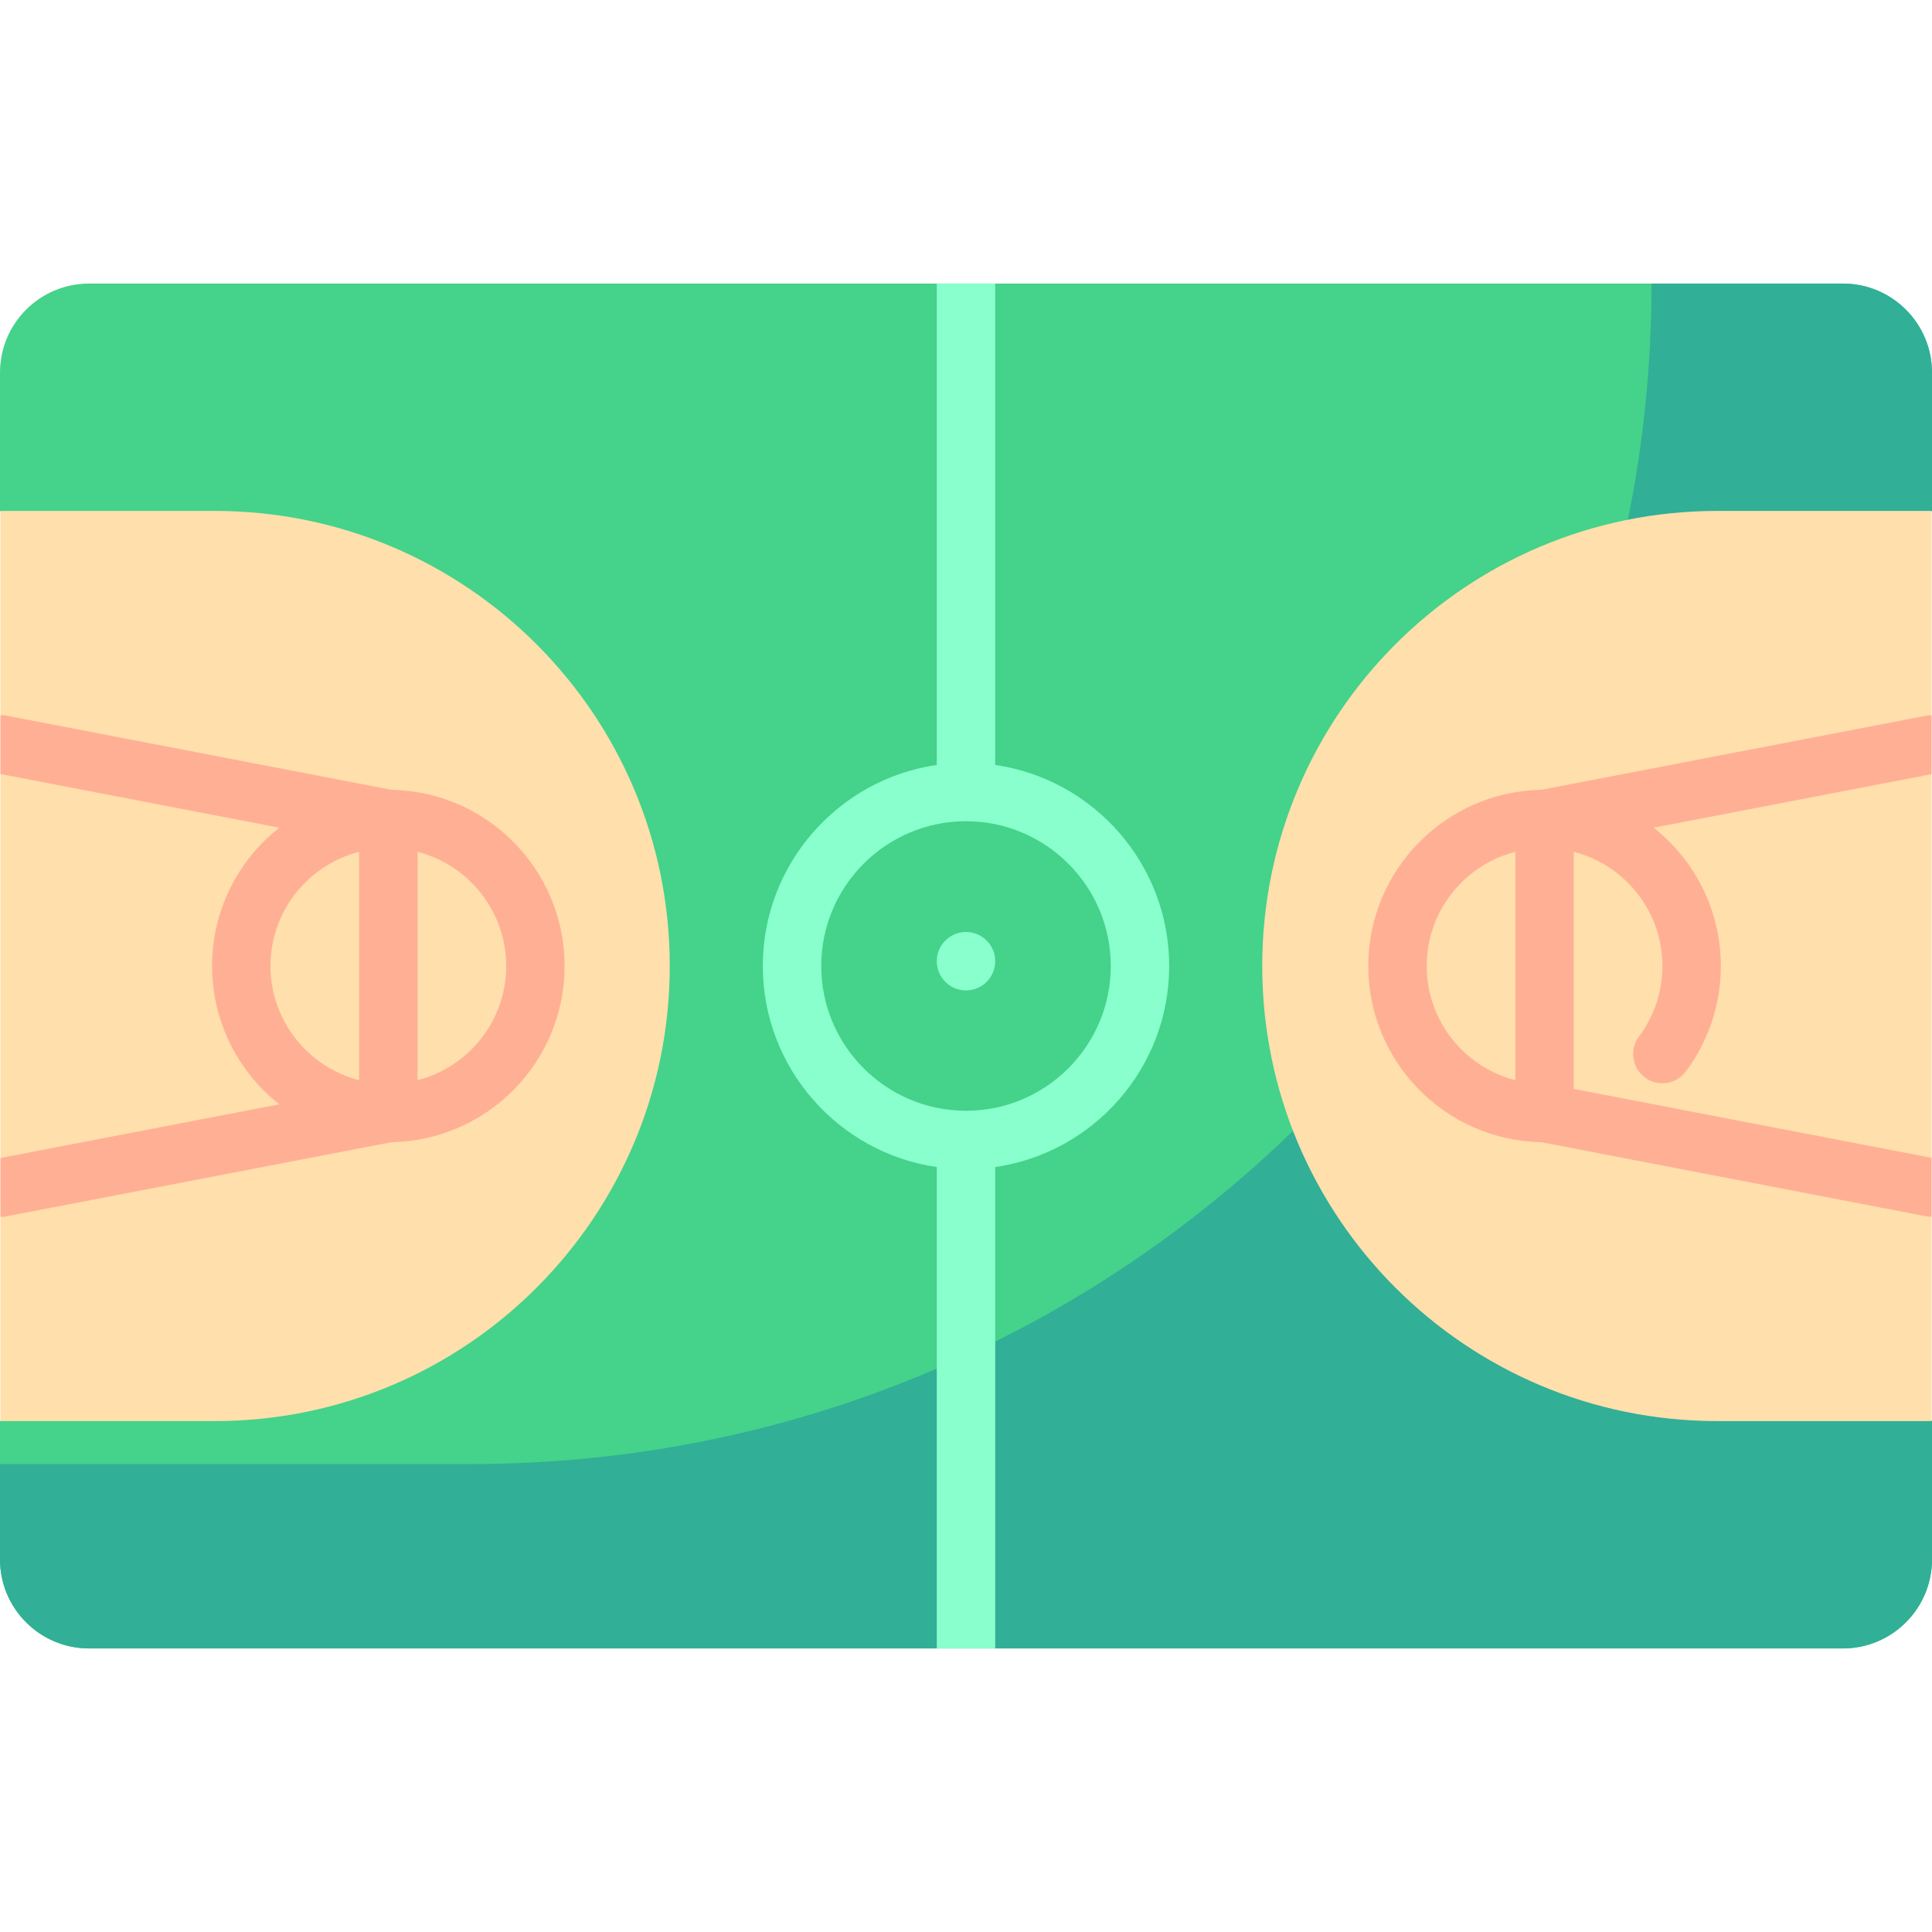 <?xml version="1.0" encoding="iso-8859-1"?>
<!-- Generator: Adobe Illustrator 19.0.0, SVG Export Plug-In . SVG Version: 6.00 Build 0)  -->
<svg xmlns="http://www.w3.org/2000/svg" xmlns:xlink="http://www.w3.org/1999/xlink" version="1.1" id="Layer_1" x="0px" y="0px" viewBox="0 0 512 512" style="enable-background:new 0 0 512 512;" xml:space="preserve">
<path style="fill:#45D28A;" d="M488.391,436.852H23.609C10.57,436.852,0,426.282,0,413.243v-36.641l3.699-3.378l-0.602-232.43  L0,135.397v-36.64c0-13.039,10.57-23.609,23.609-23.609h464.782c13.039,0,23.609,10.57,23.609,23.609v36.64l-8.602,9.01  l0.258,225.29l8.344,6.904v36.642C512,426.282,501.43,436.852,488.391,436.852z"/>
<path style="fill:#31AF97;" d="M488.391,75.148h-50.714l0,0c0,172.78-140.066,312.846-312.846,312.846H0v25.249  c0,13.039,10.57,23.609,23.609,23.609h464.782c13.039,0,23.609-10.57,23.609-23.609v-36.642l-5.763-6.904V140.364l5.763-4.967  v-36.64C512,85.718,501.43,75.148,488.391,75.148z"/>
<g>
	<path style="fill:#FFDFAC;" d="M511.882,135.398h-56.774c-66.607,0-120.602,53.995-120.602,120.602s53.995,120.602,120.602,120.602   h56.774V135.398z"/>
	<path style="fill:#FFDFAC;" d="M0.119,376.602h56.774c66.607,0,120.602-53.995,120.602-120.602S123.499,135.398,56.893,135.398   H0.119V376.602z"/>
</g>
<g>
	<path style="fill:#88FFCC;" d="M248.258,75.148v127.567c-26.037,3.766-46.108,26.222-46.108,53.285s20.071,49.518,46.108,53.285   v127.567l0,0h15.484l0,0V309.285c26.037-3.766,46.107-26.222,46.107-53.285c0-27.064-20.071-49.519-46.107-53.285V75.148H248.258z    M294.366,256c0,21.153-17.207,38.362-38.359,38.365c-0.002,0-0.004,0-0.007,0c-0.002,0-0.004,0-0.007,0   c-21.152-0.004-38.359-17.213-38.359-38.365c0-21.155,17.211-38.366,38.366-38.366C277.155,217.634,294.366,234.845,294.366,256z"/>
	<circle style="fill:#88FFCC;" cx="256" cy="254.73" r="7.742"/>
</g>
<g>
	<path style="fill:#FFB094;" d="M103.765,209.307L1.701,189.656c-0.532-0.103-1.061-0.147-1.582-0.139v15.603l73.887,14.226   C63.172,227.908,56.199,241.151,56.199,256c0,14.849,6.973,28.092,17.806,36.655L0.119,306.881v15.6   c0.037,0,0.073,0.005,0.11,0.005c0.485,0,0.978-0.046,1.472-0.141l102.064-19.651c25.367-0.457,45.864-21.22,45.864-46.693   C149.63,230.526,129.132,209.764,103.765,209.307z M95.173,286.259c-13.489-3.453-23.49-15.71-23.49-30.259   c0-14.55,10.001-26.806,23.489-30.259L95.173,286.259L95.173,286.259z M110.656,286.259v-60.517   c13.488,3.453,23.489,15.709,23.489,30.259C134.146,270.549,124.145,282.806,110.656,286.259z"/>
	<path style="fill:#FFB094;" d="M511.881,322.479v-15.644l-94.817-18.256v-62.838c13.488,3.453,23.489,15.709,23.489,30.259   c0,6.804-2.148,13.269-6.211,18.696c-2.563,3.422-1.866,8.275,1.557,10.837c3.423,2.564,8.275,1.865,10.837-1.557   c6.085-8.126,9.3-17.8,9.3-27.976c0-14.849-6.973-28.092-17.806-36.655l73.65-14.18v-15.642c-0.444,0.007-0.893,0.045-1.345,0.133   l-102.064,19.651c-25.367,0.457-45.865,21.22-45.865,46.694c0,25.473,20.498,46.236,45.864,46.693l102.064,19.651   C510.988,322.431,511.437,322.472,511.881,322.479z M401.581,286.259c-13.488-3.453-23.489-15.709-23.489-30.258   c0-14.55,10.001-26.806,23.489-30.259V286.259z"/>
</g>
<g>
</g>
<g>
</g>
<g>
</g>
<g>
</g>
<g>
</g>
<g>
</g>
<g>
</g>
<g>
</g>
<g>
</g>
<g>
</g>
<g>
</g>
<g>
</g>
<g>
</g>
<g>
</g>
<g>
</g>
</svg>
